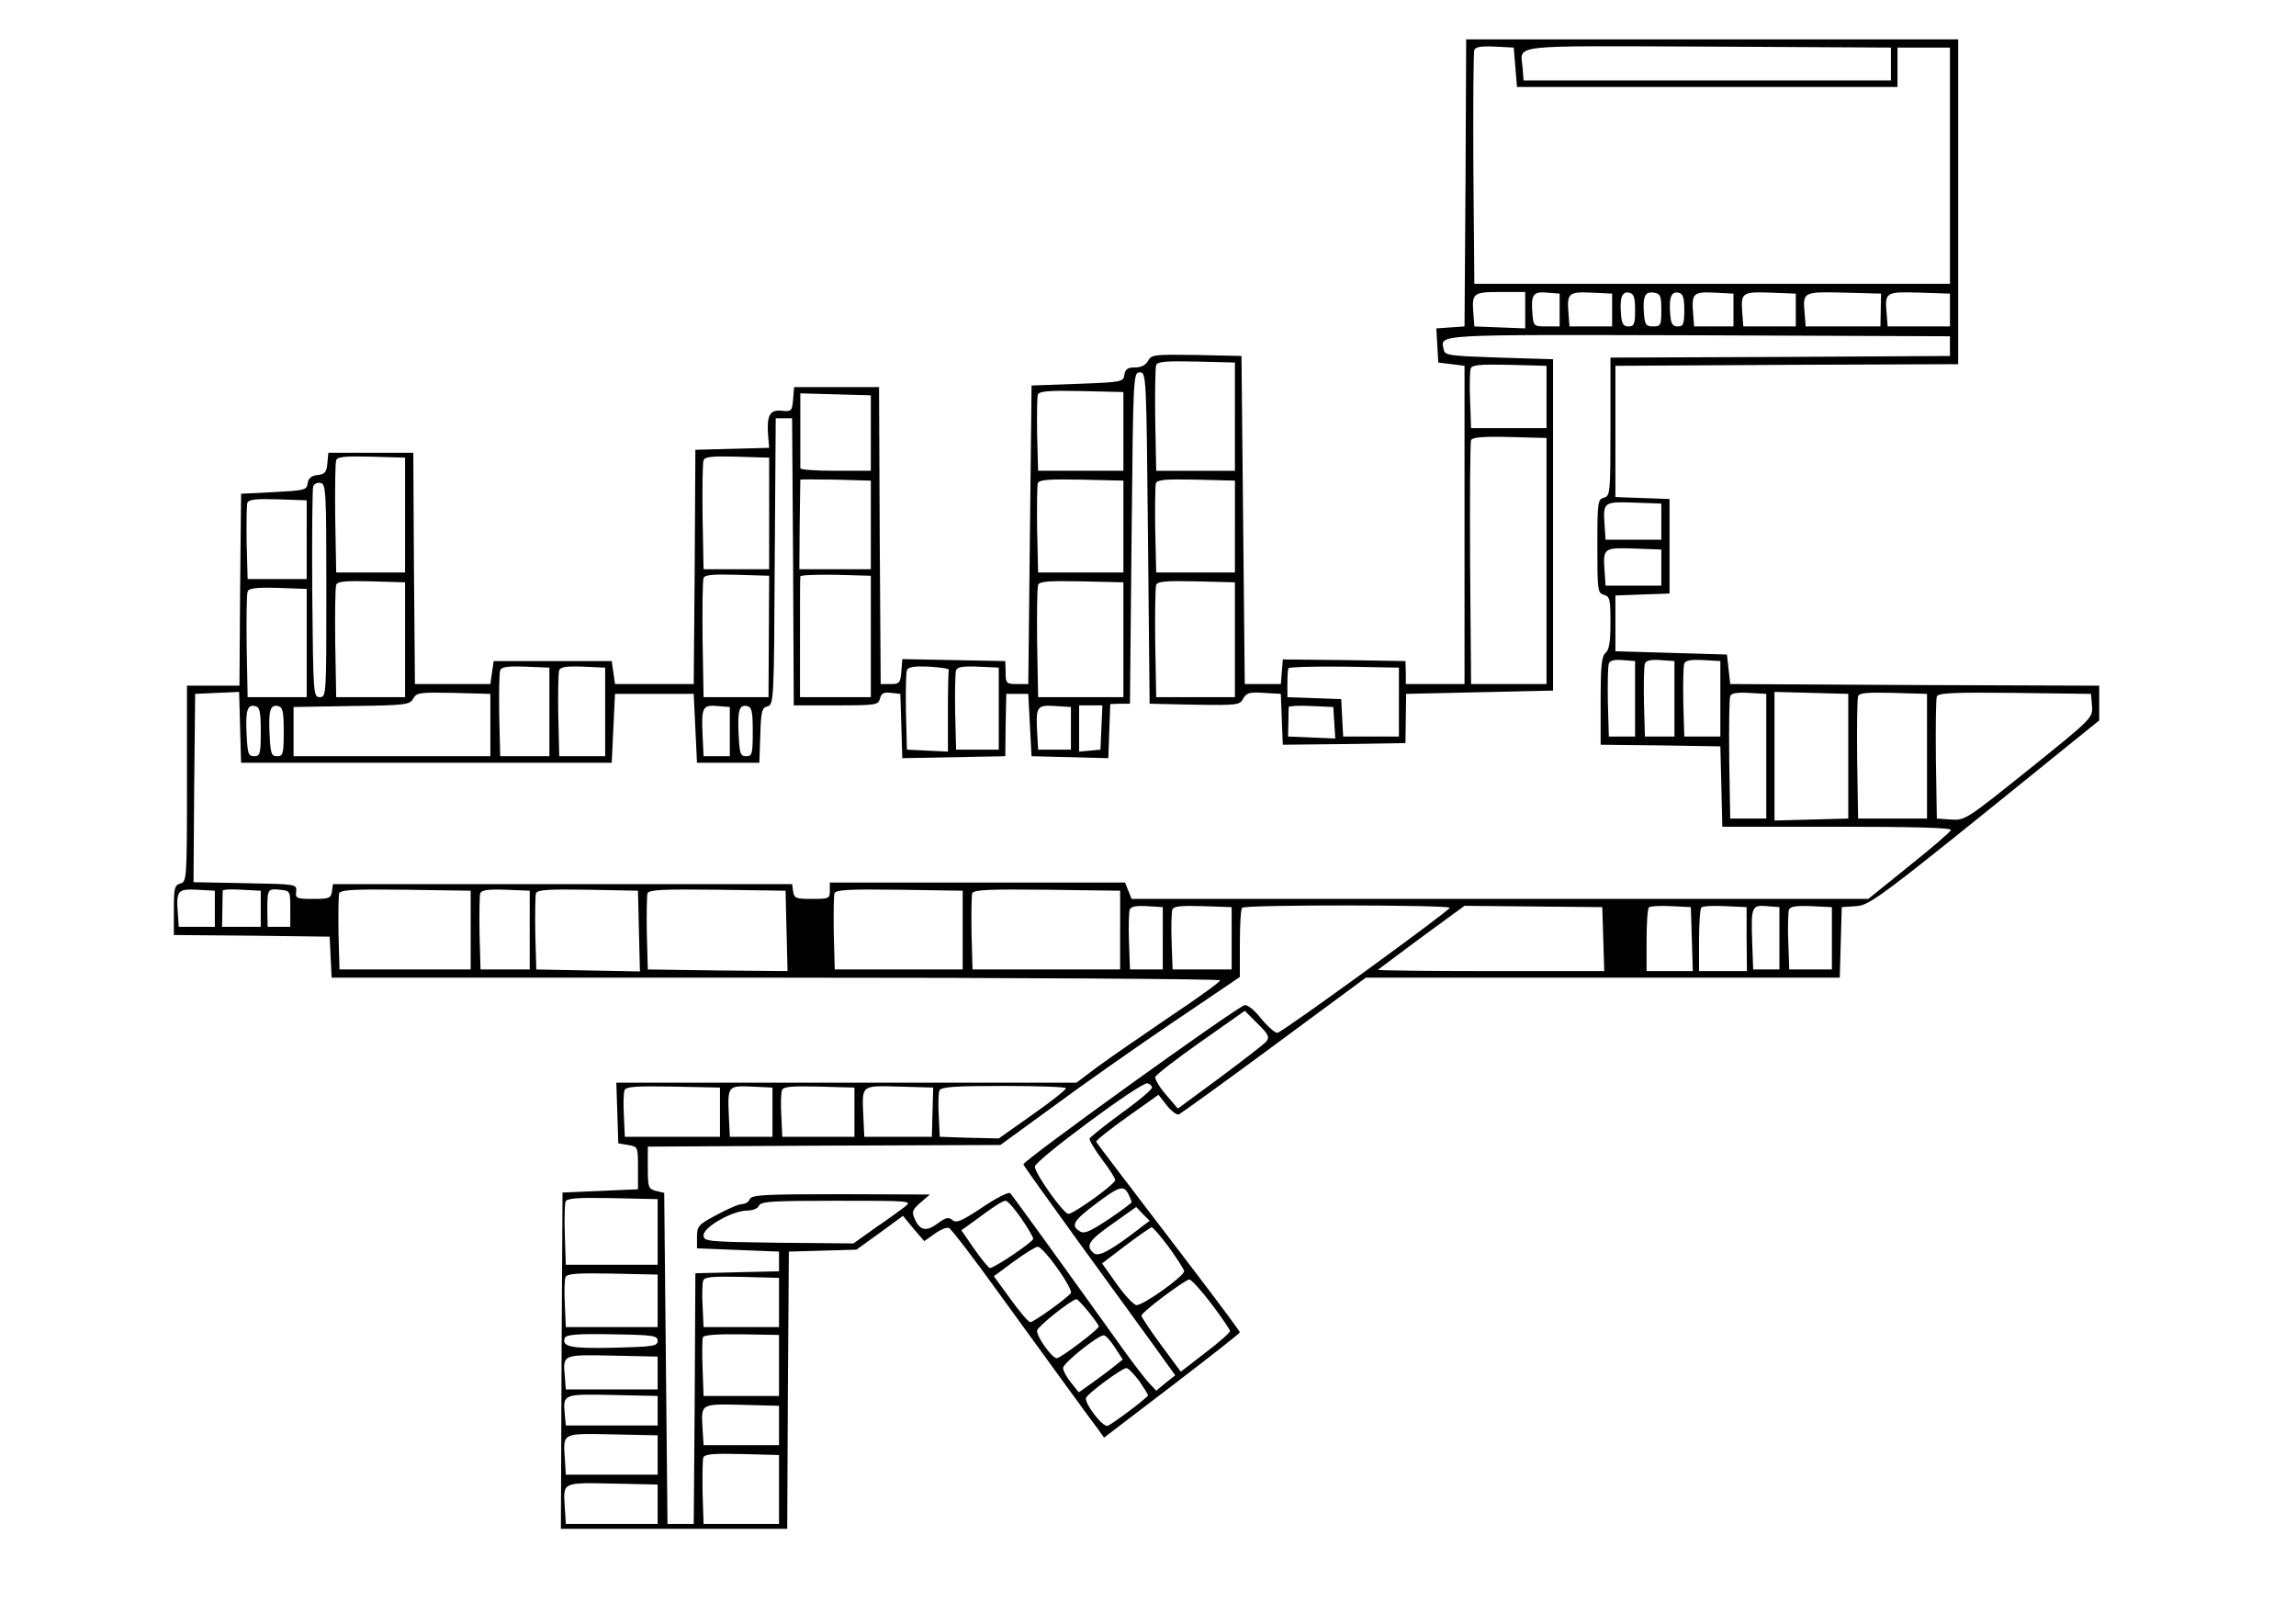  <svg version="1.0" xmlns="http://www.w3.org/2000/svg" width="700pt" height="492pt" viewBox="0 0 700 492" preserveAspectRatio="xMidYMid meet">
<g transform="translate(0,492) scale(0.1,-0.1)" fill="#000000" stroke="none">
<path d="M4468 4363 l-3 -438 -43 -3 -43 -3 3 -52 3 -52 40 -5 40 -5 0 -485 0
-485 -89 0 -90 0 0 35 -1 35 -187 3 -187 2 -3 -37 -3 -38 -55 0 -55 0 -5 500
-5 500 -137 3 c-129 2 -138 1 -148 -18 -7 -13 -21 -20 -40 -20 -22 0 -29 -5
-32 -22 -3 -22 -7 -23 -143 -28 l-140 -5 -5 -455 -5 -455 -34 0 c-33 0 -35 2
-35 35 l-1 35 -157 3 -157 3 -3 -38 c-3 -35 -6 -38 -33 -38 l-30 0 -3 453 -2
452 -129 0 -130 0 -3 -37 c-3 -36 -5 -38 -35 -35 -37 4 -46 -15 -41 -78 l3
-35 -112 -3 -113 -3 -2 -357 -3 -357 -120 0 -120 0 -5 35 -5 35 -180 0 -180 0
-5 -35 -5 -35 -115 0 -115 0 -3 353 -2 352 -129 0 -130 0 -3 -32 c-2 -27 -8
-34 -30 -36 -19 -2 -28 -10 -30 -25 -3 -21 -10 -22 -103 -27 l-100 -5 -3 -292
-2 -293 -80 0 -80 0 0 -299 c0 -290 -1 -299 -20 -304 -18 -5 -20 -14 -20 -81
l0 -76 238 -2 237 -3 3 -62 3 -63 1354 0 c745 0 1355 -4 1355 -8 0 -5 -71 -56
-158 -114 -87 -59 -185 -127 -219 -152 l-61 -46 -701 0 -702 0 3 -92 3 -93 30
-5 c30 -5 30 -6 30 -70 l0 -65 -115 -5 -115 -5 -3 -512 -2 -513 345 0 345 0 2
422 3 423 103 3 103 3 71 51 71 52 32 -39 33 -38 31 22 c18 13 37 21 44 18 7
-2 80 -98 162 -212 176 -242 262 -361 291 -399 l20 -28 207 158 c114 87 207
160 207 163 0 3 -58 81 -128 173 -230 301 -307 402 -310 408 -1 4 41 37 94 75
l96 68 25 -32 c14 -18 31 -30 37 -28 6 3 137 97 291 211 l279 206 723 0 722 0
3 108 3 107 43 3 c45 3 67 20 649 491 l93 75 0 53 0 53 -562 2 -563 3 -5 45
-5 45 -170 5 -170 5 0 85 0 85 83 3 82 3 0 144 0 144 -82 3 -83 3 0 200 0 200
523 3 522 2 0 495 0 495 -750 0 -750 0 -2 -437z m152 352 l5 -60 580 0 580 0
0 60 0 60 80 0 80 0 0 -360 0 -360 -725 0 -725 0 -3 350 c-1 192 0 356 3 363
3 9 22 12 62 10 l58 -3 5 -60z m1145 10 l0 -50 -560 0 -560 0 -3 39 c-6 72
-51 66 565 64 l558 -3 0 -50z m-1115 -750 l0 -56 -77 3 -78 3 -3 39 c-5 63 -1
66 83 66 l75 0 0 -55z m105 0 l0 -50 -40 0 c-39 0 -40 1 -43 39 -5 58 2 68 45
64 l38 -3 0 -50z m160 0 l0 -50 -65 0 -65 0 -3 39 c-5 63 0 67 70 64 l63 -3 0
-50z m70 0 c0 -43 -3 -50 -20 -50 -16 0 -21 8 -23 39 -4 49 3 68 25 64 14 -3
18 -14 18 -53z m80 0 c0 -47 -2 -50 -25 -50 -22 0 -25 5 -28 39 -4 52 3 68 30
64 20 -3 23 -9 23 -53z m70 0 c0 -43 -3 -50 -20 -50 -16 0 -21 8 -23 39 -4 49
3 68 25 64 14 -3 18 -14 18 -53z m150 0 l0 -50 -60 0 -60 0 -3 39 c-5 62 0 67
65 64 l58 -3 0 -50z m190 0 l0 -50 -80 0 -80 0 -3 39 c-5 64 -2 67 85 64 l78
-3 0 -50z m259 0 l-1 -50 -114 0 -114 0 -3 39 c-6 67 -5 67 120 64 l113 -3 -1
-50z m211 0 l0 -50 -95 0 -95 0 -3 39 c-6 66 -3 67 100 64 l93 -3 0 -50z m0
-110 l0 -30 -517 -3 -518 -2 0 -211 c0 -202 -1 -211 -20 -216 -19 -5 -20 -14
-20 -148 0 -134 1 -143 20 -148 18 -5 20 -14 20 -85 0 -58 -4 -83 -15 -92 -12
-10 -15 -39 -15 -146 l0 -134 183 -2 182 -3 3 -122 3 -123 350 0 c231 0 350
-3 347 -10 -2 -6 -59 -55 -128 -110 l-124 -100 -1123 0 -1123 0 -10 25 -10 25
-450 0 -450 0 0 -25 c0 -24 -3 -25 -54 -25 -49 0 -55 2 -58 23 l-3 22 -700 0
-700 0 -3 -22 c-3 -21 -9 -23 -58 -23 -50 0 -54 2 -51 23 2 22 1 22 -156 25
l-157 3 2 287 3 287 67 3 67 3 3 -108 3 -108 565 0 565 0 5 105 5 105 120 0
120 0 5 -105 5 -105 95 0 95 0 3 84 c2 73 5 84 22 88 19 5 20 19 22 442 l3
436 25 0 25 0 3 -437 2 -438 129 0 c122 0 129 1 134 21 4 16 12 20 34 17 l28
-3 3 -98 3 -98 157 3 157 3 1 95 2 95 33 0 34 0 5 -95 5 -95 117 -3 117 -3 3
83 3 82 30 1 30 0 5 505 c5 497 5 505 25 505 20 0 20 -8 25 -505 l5 -505 137
-3 c130 -2 138 -1 148 18 10 18 19 21 63 18 l52 -3 3 -78 3 -77 187 2 187 3 1
75 1 75 224 5 224 5 0 505 0 505 -165 5 c-149 5 -165 7 -168 23 -10 49 -47 47
775 45 l768 -3 0 -30z m-2180 -215 l0 -165 -120 0 -120 0 -3 155 c-1 85 0 160
3 167 3 11 32 13 122 11 l118 -3 0 -165z m950 60 l0 -95 -115 0 -115 0 -3 84
c-2 46 -1 90 2 98 4 11 30 13 118 11 l113 -3 0 -95z m-1290 -105 l0 -120 -130
0 -130 0 -3 109 c-1 61 0 116 2 123 4 11 34 13 133 11 l128 -3 0 -120z m-770
-5 l0 -115 -107 0 c-60 0 -108 3 -108 8 0 4 0 57 0 117 l0 111 108 -3 107 -3
0 -115z m2060 -390 l0 -375 -115 0 -115 0 -3 365 c-1 201 0 371 3 378 3 9 33
12 117 10 l113 -3 0 -375z m-3480 140 l0 -175 -105 0 -105 0 -3 165 c-1 90 0
170 3 177 3 11 29 13 107 11 l103 -3 0 -175z m1110 5 l0 -170 -100 0 -100 0
-3 160 c-1 87 0 165 3 172 3 11 28 13 102 11 l98 -3 0 -170z m310 -35 l0 -135
-109 0 -109 0 1 135 c1 74 2 136 2 138 0 1 48 1 108 0 l107 -3 0 -135z m770
-5 l0 -140 -130 0 -130 0 -3 129 c-1 72 0 136 2 143 4 11 34 13 133 11 l128
-3 0 -140z m340 0 l0 -140 -120 0 -120 0 -3 129 c-1 72 0 136 2 143 4 11 32
13 123 11 l118 -3 0 -140z m-2770 -195 c0 -318 0 -325 -20 -325 -20 0 -20 8
-23 315 -1 173 0 321 3 328 3 7 13 12 22 10 17 -3 18 -26 18 -328z m-60 155
l0 -120 -90 0 -90 0 -3 109 c-1 61 0 116 2 123 4 11 27 13 93 11 l88 -3 0
-120z m4130 55 l0 -55 -85 0 -85 0 -3 44 c-5 71 -3 72 90 69 l83 -3 0 -55z m0
-140 l0 -55 -85 0 -85 0 -3 44 c-5 71 -3 72 90 69 l83 -3 0 -55z m-2721 -210
l-1 -185 -99 0 -99 0 -3 175 c-1 96 0 180 3 188 3 10 29 12 102 10 l98 -3 -1
-185z m311 0 l0 -185 -108 0 -108 0 0 180 c0 99 0 184 1 188 0 4 48 6 108 5
l107 -3 0 -185z m-1420 -10 l0 -175 -105 0 -105 0 -3 165 c-1 90 0 170 3 177
3 11 29 13 107 11 l103 -3 0 -175z m2190 0 l0 -175 -130 0 -130 0 -3 165 c-1
90 0 170 3 177 3 11 34 13 132 11 l128 -3 0 -175z m340 0 l0 -175 -120 0 -120
0 -3 165 c-1 90 0 170 3 177 3 11 32 13 122 11 l118 -3 0 -175z m-2830 -10 l0
-165 -90 0 -90 0 -3 155 c-1 85 0 160 3 167 3 10 26 13 92 11 l88 -3 0 -165z
m4050 -170 l0 -115 -40 0 -40 0 -3 104 c-1 58 0 111 3 118 3 10 17 13 42 11
l38 -3 0 -115z m120 0 l0 -115 -45 0 -45 0 -3 104 c-1 58 0 111 3 118 3 10 18
13 47 11 l43 -3 0 -115z m140 0 l0 -115 -55 0 -55 0 -3 104 c-1 58 0 111 3
118 3 10 20 13 57 11 l53 -3 0 -115z m-3570 -40 l0 -135 -75 0 -75 0 -3 124
c-1 69 0 131 3 138 3 10 23 13 77 11 l73 -3 0 -135z m170 0 l0 -135 -70 0 -70
0 -3 124 c-1 69 0 131 3 138 3 10 23 13 72 11 l68 -3 0 -135z m1048 128 c-2
-5 -3 -62 -3 -128 l0 -121 -62 3 -63 3 -3 114 c-1 63 0 121 3 128 3 10 22 13
67 11 35 -2 62 -6 61 -10z m152 -118 l0 -125 -65 0 -65 0 -3 114 c-1 63 0 121
3 128 3 10 22 13 67 11 l63 -3 0 -125z m1220 20 l0 -105 -85 0 -85 0 -3 57 -3
57 -82 3 -82 3 0 40 c0 22 1 43 3 48 2 4 79 6 170 5 l167 -3 0 -105z m-2770
-70 l0 -95 -300 0 -300 0 0 75 0 75 177 3 c166 2 178 4 188 23 10 18 20 19
123 17 l112 -3 0 -95z m3890 -95 l0 -190 -55 0 -55 0 -3 180 c-1 98 0 185 3
193 3 9 20 12 57 10 l53 -3 0 -190z m250 0 l0 -190 -112 -3 -113 -3 0 196 0
196 113 -3 112 -3 0 -190z m240 0 l0 -190 -105 0 -105 0 -3 180 c-1 98 0 185
3 193 3 10 29 12 107 10 l103 -3 0 -190z m503 154 c3 -37 2 -38 -192 -194
-191 -153 -195 -156 -238 -153 l-43 3 -3 180 c-1 98 0 185 3 192 3 11 53 13
237 11 l233 -3 3 -36z m-5583 -79 c0 -68 -2 -75 -20 -75 -18 0 -20 8 -23 64
-4 75 2 94 25 89 15 -3 18 -15 18 -78z m70 0 c0 -68 -2 -75 -20 -75 -18 0 -20
8 -23 64 -4 75 2 94 25 89 15 -3 18 -15 18 -78z m1360 0 l0 -75 -40 0 -40 0
-3 64 c-4 85 0 93 45 89 l38 -3 0 -75z m70 0 c0 -68 -2 -75 -20 -75 -18 0 -20
8 -23 64 -4 75 2 94 25 89 15 -3 18 -15 18 -78z m970 10 l0 -65 -50 0 -50 0
-3 54 c-4 77 -1 83 55 79 l48 -3 0 -65z m93 3 l-3 -68 -32 -3 -33 -3 0 70 0
71 35 0 36 0 -3 -67z m710 14 l3 -48 -72 3 -72 3 1 43 c0 23 1 44 1 47 1 3 31
5 69 3 l67 -3 3 -48z m-3413 -567 l0 -55 -55 0 -55 0 -3 44 c-5 67 0 72 60 69
l53 -3 0 -55z m140 0 l0 -55 -59 0 -59 0 1 53 c0 28 1 54 1 57 1 4 27 5 59 3
l57 -3 0 -55z m90 0 l0 -55 -35 0 -34 0 -1 50 c0 64 1 67 38 63 32 -3 32 -4
32 -58z m550 -65 l0 -120 -200 0 -200 0 -3 109 c-1 61 0 116 2 123 4 11 46 13
203 11 l198 -3 0 -120z m180 0 l0 -120 -75 0 -75 0 -3 109 c-1 61 0 116 2 123
4 10 24 13 78 11 l73 -3 0 -120z m333 -3 l3 -123 -158 3 -158 3 -3 109 c-1 61
0 116 2 123 4 11 38 13 158 11 l153 -3 3 -123z m450 0 l3 -122 -213 2 -213 3
-3 109 c-1 61 0 116 2 123 4 11 47 13 213 11 l208 -3 3 -123z m537 3 l0 -120
-195 0 -195 0 -3 109 c-1 61 0 116 2 123 4 11 45 13 198 11 l193 -3 0 -120z
m480 0 l0 -120 -225 0 -225 0 -3 109 c-1 61 0 116 2 123 4 11 50 13 228 11
l223 -3 0 -120z m130 -25 l0 -95 -50 0 -50 0 -3 84 c-2 46 0 91 2 98 4 10 20
13 53 11 l48 -3 0 -95z m210 0 l0 -95 -90 0 -90 0 -3 84 c-2 46 0 91 2 98 4
11 26 13 93 11 l88 -3 0 -95z m665 93 c-1 -9 -507 -377 -525 -381 -6 -2 -29
18 -50 43 -21 27 -43 44 -51 41 -36 -14 -674 -473 -674 -485 0 -3 76 -109 168
-236 92 -126 196 -270 231 -318 l64 -89 -29 -23 -29 -24 -25 27 c-14 16 -47
59 -75 98 -166 232 -338 470 -345 477 -4 5 -42 -14 -85 -43 -63 -42 -79 -49
-91 -39 -12 10 -21 8 -45 -10 -35 -26 -54 -22 -70 13 -10 22 -8 28 17 50 l29
25 -271 1 c-233 0 -273 -2 -278 -15 -3 -8 -13 -15 -23 -15 -10 0 -45 -15 -78
-33 -56 -30 -60 -34 -60 -67 l0 -35 125 -5 125 -5 0 -30 0 -30 -127 -3 -128
-3 -2 -382 -3 -382 -40 0 -40 0 -5 505 -5 504 -25 6 c-23 6 -25 10 -25 70 l0
65 538 3 537 2 158 115 c86 64 250 179 365 257 l207 140 0 103 c0 56 3 105 7
108 9 10 633 9 633 0z m468 -95 l3 -98 -347 0 c-191 0 -345 2 -343 4 2 2 63
47 134 100 l130 95 210 -2 210 -2 3 -97z m270 0 l3 -98 -71 0 -70 0 0 93 c0
52 3 97 7 101 4 4 34 6 68 4 l60 -3 3 -97z m167 0 l1 -98 -73 0 -73 0 0 93 c0
52 3 97 7 101 4 4 37 6 73 4 l65 -3 0 -97z m100 2 l0 -95 -40 0 -40 0 -3 84
c-4 108 -1 113 45 109 l38 -3 0 -95z m160 0 l0 -95 -65 0 -65 0 -3 84 c-2 46
0 91 2 98 4 10 22 13 68 11 l63 -3 0 -95z m-1724 -314 c-6 -8 -70 -57 -141
-110 l-129 -95 -36 42 c-20 23 -34 47 -33 54 2 7 64 55 138 107 l135 95 39
-39 c33 -32 37 -41 27 -54z m-349 -141 c1 -5 -41 -41 -93 -78 -52 -38 -95 -73
-97 -77 -2 -5 15 -33 37 -63 23 -30 41 -58 41 -64 0 -12 -126 -103 -143 -103
-15 1 -102 123 -102 144 0 19 323 258 343 254 7 -2 14 -7 14 -13z m-1317 -75
l0 -75 -145 0 -145 0 -3 64 c-2 35 -1 70 2 78 5 11 34 13 148 11 l143 -3 0
-75z m160 0 l0 -75 -65 0 -65 0 -3 64 c-4 91 -3 92 70 89 l63 -3 0 -75z m250
0 l0 -75 -110 0 -110 0 -3 64 c-2 35 -1 70 2 78 4 11 29 13 113 11 l108 -3 0
-75z m238 0 l-2 -75 -103 0 -103 0 -3 64 c-4 95 -8 92 110 89 l103 -3 -2 -75z
m407 73 c0 -5 -46 -41 -103 -81 l-102 -72 -90 2 -90 3 -3 64 c-2 35 -1 70 2
77 4 11 45 14 196 14 104 0 190 -3 190 -7z m190 -322 c5 -11 10 -22 10 -25 0
-3 -32 -27 -71 -53 -56 -37 -74 -45 -87 -36 -28 17 -20 32 48 83 73 55 85 58
100 31z m-1435 -116 l0 -100 -140 0 -140 0 -3 89 c-2 49 0 96 2 103 4 11 35
13 143 11 l138 -3 0 -100z m754 77 c-13 -10 -54 -40 -91 -65 l-66 -47 -229 2
c-220 3 -228 4 -228 23 0 25 87 74 131 75 19 0 34 6 38 15 5 13 40 15 237 15
226 0 231 0 208 -18z m354 -35 c21 -30 37 -58 37 -63 0 -9 -118 -89 -132 -89
-4 0 -25 26 -47 57 l-40 58 32 23 c74 55 93 66 103 67 6 0 27 -24 47 -53z
m367 -27 c-92 -71 -130 -92 -145 -80 -27 22 -16 39 57 90 l72 51 20 -21 21
-21 -25 -19z m84 -62 c25 -35 46 -67 46 -73 -1 -16 -129 -107 -146 -103 -9 2
-36 31 -60 65 l-44 62 72 55 c40 30 76 55 79 55 4 1 27 -27 53 -61z m-341 -63
c26 -36 45 -70 42 -76 -9 -14 -113 -89 -124 -89 -5 0 -32 31 -60 70 l-51 70
61 45 c34 25 67 45 73 45 7 0 34 -29 59 -65z m-1218 -100 l0 -80 -140 0 -140
0 -3 69 c-2 38 -1 75 2 83 5 11 34 13 143 11 l138 -3 0 -80z m370 -5 l0 -75
-115 0 -115 0 -3 64 c-2 35 -1 70 2 78 4 11 29 13 118 11 l113 -3 0 -75z
m1319 -5 c31 -41 56 -78 56 -82 0 -5 -34 -35 -75 -66 l-75 -58 -60 81 c-33 45
-60 85 -60 90 0 10 132 109 146 110 6 0 37 -34 68 -75z m-375 -24 c17 -21 31
-41 31 -44 0 -9 -117 -97 -128 -97 -15 0 -64 69 -60 85 3 13 105 94 120 95 3
0 20 -18 37 -39z m-1314 -88 c0 -16 -13 -18 -134 -21 -132 -3 -159 3 -149 30
4 10 37 13 144 11 126 -2 139 -4 139 -20z m370 -75 l0 -93 -115 0 -115 0 -3
84 c-2 46 -1 89 1 95 3 7 44 10 118 9 l114 -2 0 -93z m1024 55 l24 -37 -29
-23 c-16 -13 -46 -35 -67 -50 l-38 -27 -24 30 c-13 16 -24 36 -24 44 0 15 105
99 124 100 6 0 21 -17 34 -37z m-1394 -78 l0 -50 -140 0 -140 0 -3 39 c-6 68
-8 67 145 64 l138 -3 0 -50z m1468 -24 c15 -22 27 -41 27 -44 0 -6 -106 -86
-123 -93 -15 -5 -71 68 -66 85 5 14 110 91 123 91 6 0 23 -18 39 -39z m-1468
-91 l0 -45 -140 0 -140 0 -3 33 c-6 63 -6 63 145 60 l138 -3 0 -45z m370 -45
l0 -60 -115 0 -115 0 -3 49 c-5 78 -7 77 120 74 l113 -3 0 -60z m-370 -90 l0
-60 -140 0 -140 0 -3 49 c-5 79 -10 77 145 74 l138 -3 0 -60z m370 -105 l0
-105 -115 0 -115 0 -3 94 c-1 52 0 101 2 108 4 11 31 13 118 11 l113 -3 0
-105z m-370 -45 l0 -60 -140 0 -140 0 -3 49 c-5 79 -10 77 145 74 l138 -3 0
-60z"></path>
</g>
</svg>